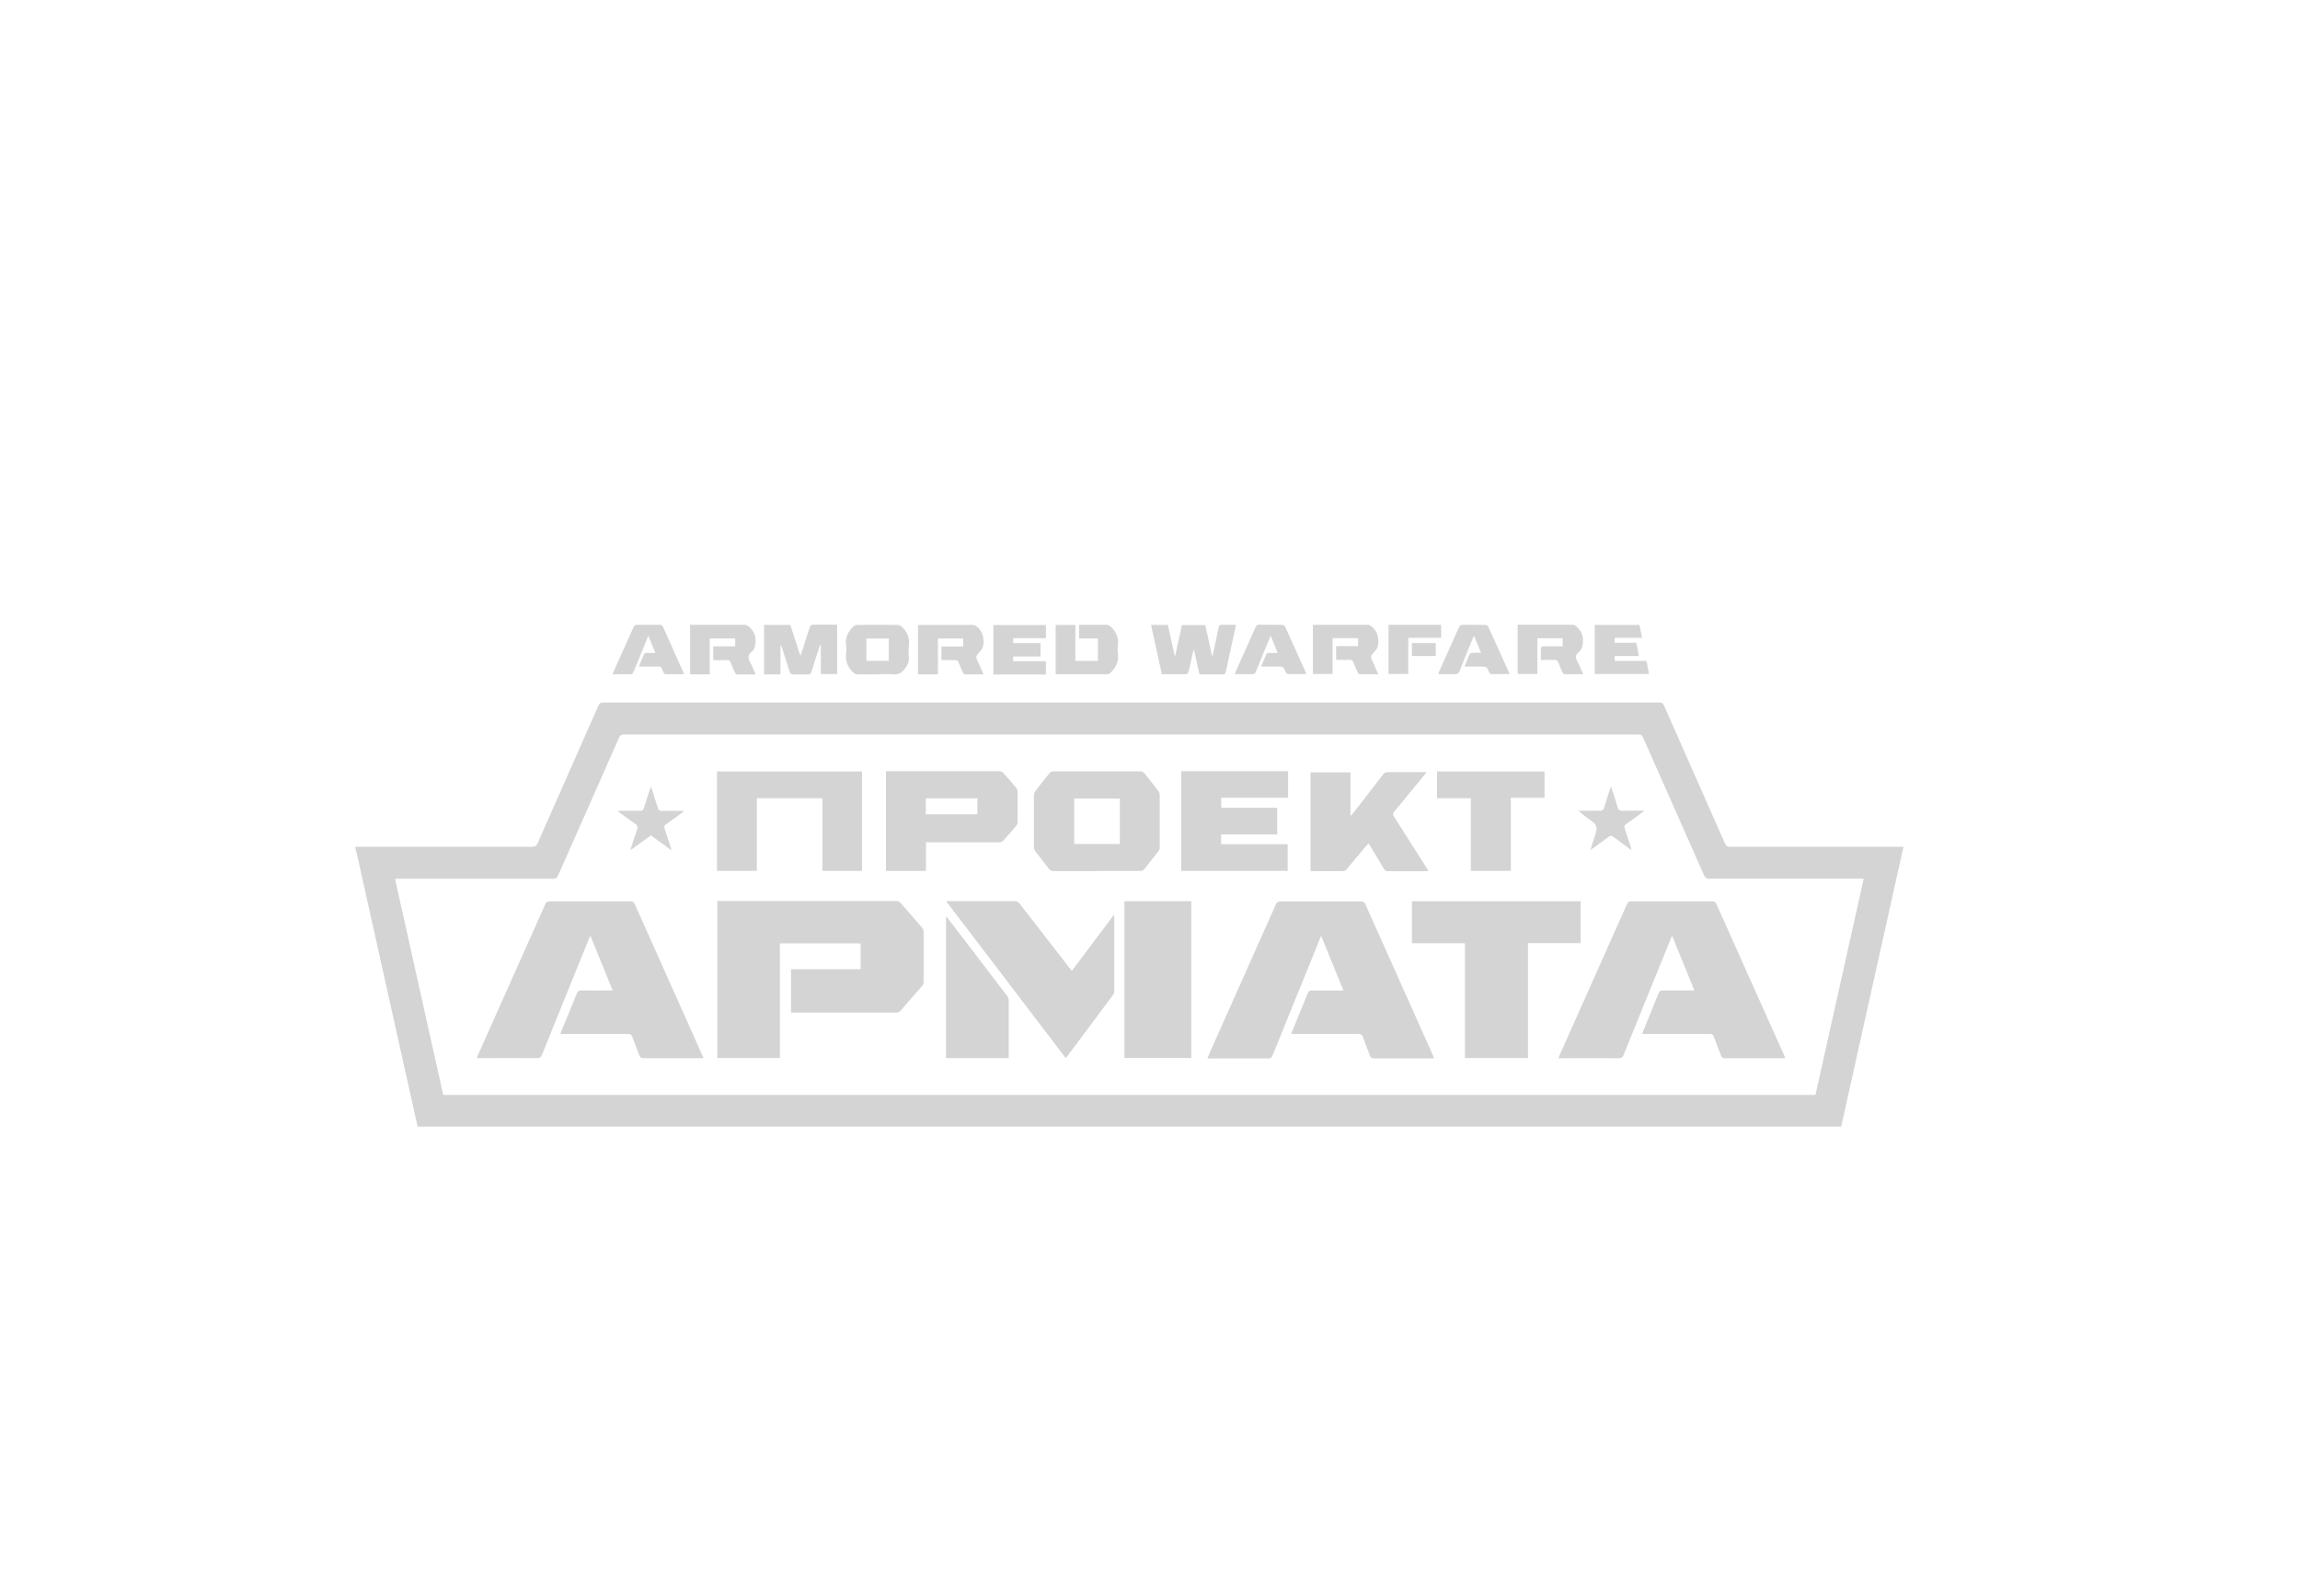 <?xml version="1.0" encoding="UTF-8"?>
<svg id="_Слой_1" data-name="Слой 1" xmlns="http://www.w3.org/2000/svg" viewBox="0 0 196 136">
    <defs>
        <style>
            .cls-1 {
            fill: #d4d4d4;
            }
        </style>
    </defs>
    <path class="cls-1"
        d="M30.28,72.17c.09,0,.18,0,.27,0,4.94,0,9.88,0,14.81,0,.24,0,.35-.07,.45-.29,1.72-3.91,3.46-7.82,5.18-11.73,.09-.21,.19-.28,.43-.28,29.98,0,59.96,0,89.95,0,.25,0,.35,.08,.45,.3,1.72,3.9,3.45,7.8,5.17,11.7,.1,.23,.22,.3,.47,.3,4.8,0,9.59,0,14.39,0,.11,0,.21,0,.36,0-1.77,7.96-3.54,15.9-5.31,23.85H35.59c-.1-.42-.2-.86-.29-1.29-1.64-7.35-3.27-14.7-4.91-22.05-.03-.14-.07-.27-.11-.41,0-.04,0-.07,0-.11Zm3.38,2.72c1.37,6.17,2.74,12.3,4.11,18.43h116.94c1.37-6.14,2.73-12.27,4.11-18.43-.15,0-.26,0-.38,0-4.26,0-8.51,0-12.77,0-.23,0-.35-.06-.45-.28-1.73-3.92-3.47-7.83-5.2-11.75-.08-.19-.17-.26-.38-.26-28.83,0-57.66,0-86.49,0-.21,0-.3,.07-.39,.26-1.73,3.93-3.47,7.85-5.21,11.77-.09,.2-.19,.26-.41,.26-4.37,0-8.74,0-13.11,0-.11,0-.23,0-.38,0Z" />
    <path class="cls-1"
        d="M102.21,57.46c-.16-.71-.31-1.39-.46-2.07-.01,0-.03,0-.04,0-.05,.22-.1,.43-.15,.65-.09,.41-.17,.83-.28,1.24-.02,.07-.13,.18-.2,.18-.68,.01-1.36,0-2.07,0-.31-1.4-.61-2.79-.92-4.2h1.43c.19,.87,.39,1.74,.58,2.62,.02,0,.03,0,.05,0,.19-.87,.38-1.73,.57-2.61h1.99c.19,.87,.39,1.75,.58,2.63,.01,0,.03,0,.04,0,.18-.81,.36-1.61,.52-2.42,.04-.19,.11-.24,.3-.23,.38,.01,.76,0,1.18,0-.08,.38-.16,.74-.24,1.1-.21,.97-.42,1.94-.63,2.9-.03,.12-.04,.22-.2,.22-.68,0-1.36,0-2.08,0Z" />
    <path class="cls-1"
        d="M65.11,57.45v-4.19h2.24c.28,.85,.56,1.72,.86,2.65,.11-.35,.21-.62,.3-.9,.17-.53,.33-1.06,.51-1.59,.03-.08,.13-.18,.2-.18,.7-.01,1.4,0,2.12,0v4.21h-1.39v-2.48s-.04,0-.06-.01c-.03,.09-.06,.17-.09,.26-.22,.68-.44,1.36-.65,2.05-.05,.16-.13,.22-.3,.22-.4-.01-.8-.02-1.2,0-.2,0-.3-.06-.36-.25-.22-.71-.45-1.41-.68-2.12-.02-.05-.03-.1-.1-.14v2.49h-1.41Z" />
    <path class="cls-1"
        d="M60.78,56.26v-1.17h1.87v-.68h-2.17v3.06h-1.67v-4.22h.27c1.45,0,2.91,0,4.36,0,.18,0,.28,.07,.41,.18,.4,.36,.58,.78,.53,1.33-.03,.31-.06,.57-.31,.77-.34,.27-.36,.56-.14,.93,.18,.31,.3,.65,.46,1.02-.56,0-1.07,0-1.59,0-.06,0-.14-.09-.17-.16-.13-.28-.26-.56-.36-.85-.06-.16-.14-.22-.31-.21-.38,.01-.76,0-1.18,0Z" />
    <path class="cls-1"
        d="M83.82,57.48c-.56,0-1.07,0-1.58,0-.06,0-.15-.09-.18-.15-.13-.29-.26-.58-.37-.88-.06-.15-.14-.19-.3-.19-.38,0-.76,0-1.16,0v-1.16h1.85v-.69h-2.15v3.06h-1.7v-4.2c.08,0,.16-.01,.25-.01,1.47,0,2.94,0,4.41,0,.18,0,.28,.08,.41,.19,.41,.36,.52,.79,.52,1.33,0,.45-.25,.7-.5,.97-.14,.15-.16,.27-.07,.46,.2,.41,.38,.83,.58,1.29Z" />
    <path class="cls-1"
        d="M131.02,57.44h-1.69v-4.2h.29c1.44,0,2.89,0,4.33,0,.2,0,.32,.07,.45,.21,.33,.33,.53,.67,.5,1.18-.02,.39-.08,.73-.39,.98-.27,.22-.27,.44-.11,.73,.19,.35,.33,.72,.51,1.12-.56,0-1.08,0-1.59,0-.06,0-.14-.09-.17-.16-.12-.26-.24-.53-.34-.81-.07-.19-.16-.26-.37-.25-.37,.02-.74,0-1.14,0,0-.36,0-.7,.01-1.03,0-.05,.14-.13,.22-.13,.54-.01,1.08,0,1.64,0v-.68h-2.16v3.06Z" />
    <path class="cls-1"
        d="M117.46,57.46c-.56,0-1.08,0-1.6,0-.06,0-.14-.1-.17-.17-.13-.28-.25-.57-.36-.85-.06-.15-.14-.2-.29-.2-.39,.01-.78,0-1.18,0v-1.17h1.87v-.68h-2.17v3.05h-1.68v-4.18c.08,0,.17-.01,.25-.01,1.46,0,2.92,0,4.39,0,.18,0,.28,.07,.41,.18,.41,.36,.54,.79,.52,1.34,0,.39-.17,.64-.41,.87-.23,.22-.24,.41-.1,.69,.19,.36,.33,.74,.52,1.15Z" />
    <path class="cls-1"
        d="M89.96,57.44v-4.18h1.68v3.07h1.92v-1.92h-1.6v-1.16c.38,0,.74,0,1.11,0,.42,0,.83-.01,1.25,0,.11,0,.22,.1,.33,.15,0,0,.01,.01,.02,.02,.48,.45,.69,1,.59,1.66-.03,.18-.03,.38,0,.56,.11,.68-.13,1.22-.61,1.68-.07,.07-.17,.14-.26,.14-1.45,0-2.91,0-4.36,0-.02,0-.03-.01-.08-.03Z" />
    <path class="cls-1"
        d="M74.79,57.47c-.58,0-1.15,0-1.73,0-.17,0-.26-.07-.38-.18-.47-.46-.66-1-.57-1.65,.03-.18,.03-.38,0-.56-.11-.67,.11-1.21,.59-1.66,.09-.08,.22-.16,.33-.16,1.16-.01,2.32-.01,3.48,0,.11,0,.24,.08,.33,.15,.49,.45,.7,1,.61,1.68-.04,.32-.03,.66,0,.98,.02,.33-.1,.57-.28,.84-.29,.45-.64,.62-1.17,.56-.4-.05-.81,0-1.22,0Zm.95-1.15v-1.9h-1.91v1.9h1.91Z" />
    <path class="cls-1"
        d="M84.64,53.27h4.49v1.12h-2.79v.42h2.33v1.14h-2.33v.41h2.79v1.13h-4.48v-4.2Z" />
    <path class="cls-1"
        d="M140.31,56.32c.07,.39,.14,.74,.21,1.12h-4.62v-4.18h3.81c.07,.35,.14,.71,.22,1.1h-2.34v.42h1.85c.07,.38,.15,.74,.22,1.13h-2.06v.42h2.71Z" />
    <path class="cls-1"
        d="M58.28,57.46c-.54,0-1.05,0-1.56,0-.06,0-.13-.07-.17-.13-.05-.09-.09-.19-.12-.29-.05-.17-.14-.23-.32-.23-.54,.01-1.08,0-1.67,0,.16-.39,.3-.75,.46-1.09,.02-.05,.13-.07,.2-.07,.24,0,.47,0,.75,0-.21-.5-.39-.96-.6-1.47-.34,.83-.66,1.62-.98,2.4-.09,.22-.19,.44-.27,.66-.06,.17-.14,.24-.32,.23-.49-.01-.97,0-1.48,0,.04-.11,.07-.18,.1-.25,.56-1.25,1.12-2.5,1.68-3.75,.07-.16,.15-.22,.33-.22,.64,.01,1.28,0,1.91,0,.14,0,.22,.03,.28,.17,.57,1.28,1.15,2.57,1.72,3.85,.02,.05,.04,.11,.07,.2Z" />
    <path class="cls-1"
        d="M128.63,57.45c-.54,0-1.06,0-1.58,0-.06,0-.14-.11-.17-.19-.19-.45-.19-.45-.67-.45-.46,0-.92,0-1.41,0,.15-.38,.29-.72,.44-1.06,.03-.06,.13-.1,.21-.11,.24-.01,.48,0,.76,0-.2-.49-.39-.95-.6-1.46-.07,.16-.12,.26-.16,.36-.36,.89-.73,1.78-1.08,2.68-.07,.17-.15,.24-.35,.24-.48-.01-.95,0-1.46,0,.04-.11,.06-.18,.09-.25,.56-1.25,1.12-2.5,1.68-3.75,.07-.16,.16-.22,.34-.21,.64,.01,1.28,0,1.91,.01,.09,0,.22,.08,.25,.16,.59,1.29,1.17,2.59,1.76,3.89,.02,.04,.03,.08,.05,.15Z" />
    <path class="cls-1"
        d="M107.47,56.81c.16-.39,.3-.74,.46-1.08,.02-.05,.13-.08,.19-.08,.24,0,.48,0,.76,0-.2-.5-.39-.96-.6-1.47-.18,.43-.34,.82-.5,1.21-.25,.61-.51,1.23-.75,1.84-.07,.18-.17,.24-.35,.23-.48-.01-.95,0-1.46,0,.05-.12,.07-.2,.11-.28,.55-1.24,1.11-2.47,1.66-3.71,.07-.16,.15-.24,.35-.23,.63,.01,1.26,0,1.89,.01,.09,0,.23,.06,.27,.13,.6,1.31,1.19,2.63,1.78,3.94,.01,.03,.01,.07,.02,.13-.53,0-1.04,0-1.55,0-.07,0-.16-.12-.2-.2-.19-.44-.18-.44-.65-.44-.46,0-.92,0-1.43,0Z" />
    <path class="cls-1" d="M118.33,53.25h4.48v1.11h-2.8v3.08h-1.68v-4.19Z" />
    <path class="cls-1" d="M120.32,54.81h2.03v1.1h-2.03v-1.1Z" />
    <path class="cls-1"
        d="M73.35,80.4h-6.89v9.77h-5.33v-13.38c.09,0,.19,0,.28,0,4.98,0,9.96,0,14.94,0,.19,0,.31,.06,.43,.2,.6,.7,1.21,1.39,1.81,2.09,.07,.08,.12,.22,.12,.33,0,1.43,0,2.85,0,4.28,0,.11-.05,.25-.12,.33-.61,.71-1.23,1.42-1.85,2.12-.07,.08-.2,.16-.3,.16-2.97,0-5.94,0-8.91,0-.03,0-.07,0-.12-.01v-3.69h5.93v-2.2Z" />
    <path class="cls-1"
        d="M152.12,90.19c-1.77,0-3.5,0-5.22,0-.07,0-.18-.09-.21-.17-.22-.55-.44-1.1-.64-1.66-.07-.18-.15-.24-.34-.24-1.82,0-3.63,0-5.45,0-.1,0-.19,0-.31,0,.03-.1,.05-.18,.08-.25,.44-1.08,.89-2.16,1.32-3.24,.07-.17,.15-.22,.33-.22,.89,0,1.77,0,2.71,0-.64-1.56-1.26-3.09-1.9-4.66-.06,.13-.1,.21-.13,.3-1.34,3.29-2.68,6.59-4.01,9.88-.08,.19-.16,.26-.38,.26-1.71-.01-3.42,0-5.17,0,.04-.1,.07-.18,.1-.25,1.92-4.3,3.83-8.59,5.75-12.89,.08-.17,.17-.23,.36-.23,2.3,0,4.61,0,6.91,0,.17,0,.26,.04,.34,.21,1.92,4.31,3.86,8.62,5.79,12.93,.03,.06,.05,.13,.09,.23Z" />
    <path class="cls-1"
        d="M110.02,88.13c.24-.58,.46-1.11,.67-1.64,.25-.61,.51-1.21,.74-1.82,.08-.21,.18-.26,.39-.25,.79,.01,1.58,0,2.37,0,.09,0,.17,0,.29-.01-.63-1.55-1.25-3.07-1.89-4.64-.06,.12-.1,.2-.13,.29-1.34,3.29-2.68,6.59-4.01,9.88-.08,.2-.18,.27-.4,.27-1.62-.01-3.24,0-4.87,0h-.29c.06-.14,.11-.26,.15-.37,1.9-4.25,3.79-8.5,5.68-12.75,.08-.19,.17-.26,.39-.26,2.29,0,4.57,0,6.86,0,.21,0,.31,.06,.39,.25,1.91,4.29,3.83,8.57,5.75,12.86,.03,.07,.06,.15,.1,.24-.08,0-.15,.02-.21,.02-1.64,0-3.28,0-4.92,0-.18,0-.26-.05-.33-.22-.19-.53-.42-1.05-.6-1.59-.08-.21-.19-.27-.4-.27-1.8,0-3.6,0-5.4,0-.1,0-.19,0-.34,0Z" />
    <path class="cls-1"
        d="M40.62,90.19c.04-.11,.07-.19,.11-.27,1.91-4.27,3.82-8.55,5.72-12.82,.09-.21,.19-.29,.43-.28,2.28,0,4.56,0,6.83,0,.19,0,.3,.04,.38,.23,1.92,4.3,3.84,8.59,5.76,12.89,.03,.07,.06,.14,.1,.24-.09,0-.17,.01-.24,.01-1.62,0-3.24,0-4.87,0-.2,0-.29-.06-.36-.25-.19-.52-.41-1.04-.59-1.56-.07-.19-.16-.27-.38-.26-1.8,.01-3.6,0-5.4,0-.1,0-.21,0-.35,0,.04-.12,.07-.2,.1-.28,.43-1.06,.88-2.13,1.3-3.19,.08-.19,.17-.24,.37-.24,.88,.01,1.75,0,2.68,0-.64-1.56-1.26-3.09-1.9-4.66-.06,.12-.1,.2-.13,.28-1.33,3.29-2.67,6.57-3.99,9.86-.09,.22-.19,.3-.44,.29-1.6-.01-3.21,0-4.81,0h-.31Z" />
    <path class="cls-1" d="M120.32,80.39v-3.58h14.38v3.57h-4.49v9.79h-5.37v-9.78h-4.51Z" />
    <path class="cls-1"
        d="M80.61,76.8c.14,0,.22,0,.3,0,1.85,0,3.7,0,5.56,0,.18,0,.29,.05,.4,.19,1.41,1.83,2.83,3.66,4.25,5.48,.06,.08,.13,.17,.22,.28,1.2-1.6,2.38-3.18,3.6-4.8,.01,.11,.02,.17,.02,.23,0,2.09,0,4.18,0,6.27,0,.11-.03,.23-.09,.32-1.32,1.78-2.65,3.55-3.97,5.32-.02,.02-.04,.04-.08,.09-3.39-4.45-6.77-8.89-10.2-13.38Z" />
    <path class="cls-1" d="M101.52,76.81v13.36h-5.7v-13.36h5.7Z" />
    <path class="cls-1"
        d="M93.49,74.24c-1.23,0-2.46,0-3.7,0-.18,0-.29-.05-.4-.19-.38-.5-.78-.99-1.16-1.49-.07-.1-.12-.24-.12-.36,0-1.48,0-2.96,0-4.44,0-.1,.04-.23,.1-.31,.4-.53,.81-1.05,1.23-1.56,.07-.08,.2-.15,.3-.15,2.49,0,4.98,0,7.47,0,.1,0,.24,.07,.3,.15,.41,.5,.81,1.01,1.2,1.52,.07,.09,.12,.22,.12,.33,0,1.5,0,2.99,0,4.49,0,.1-.05,.23-.11,.31-.39,.51-.79,1-1.18,1.51-.1,.13-.21,.18-.38,.18-1.23,0-2.46,0-3.7,0Zm-1.95-6.18v3.87h3.89v-3.87h-3.89Z" />
    <path class="cls-1" d="M73.46,65.75v8.47h-3.38v-6.19h-5.58v6.19h-3.4v-8.47h12.37Z" />
    <path class="cls-1"
        d="M75.49,65.73h.29c3.11,0,6.22,0,9.33,0,.2,0,.33,.06,.45,.21,.34,.4,.69,.78,1.03,1.19,.07,.09,.13,.22,.13,.33,.01,.87,0,1.74,0,2.6,0,.1-.04,.23-.11,.31-.37,.44-.75,.88-1.14,1.3-.07,.08-.23,.12-.35,.12-1.96,0-3.92,0-5.87,0-.11,0-.21,0-.34,0v2.44h-3.41v-8.49Zm3.41,3.67h4.39v-1.36h-4.39v1.36Z" />
    <path class="cls-1"
        d="M100.67,65.73h9.1v2.26h-5.7v.86h4.77v2.27h-4.78v.83h5.67v2.27h-9.07v-8.49Z" />
    <path class="cls-1"
        d="M121.58,65.81c-.64,.78-1.24,1.51-1.83,2.23-.32,.38-.62,.77-.95,1.15-.12,.14-.12,.24-.02,.39,.94,1.47,1.87,2.94,2.81,4.42,.04,.07,.08,.13,.14,.23-.09,0-.15,.02-.21,.02-1.08,0-2.16,0-3.24,0-.16,0-.25-.05-.34-.19-.38-.65-.77-1.29-1.16-1.94-.04-.07-.09-.15-.16-.24-.08,.09-.14,.15-.2,.22-.55,.66-1.1,1.32-1.66,1.98-.07,.08-.18,.16-.28,.16-.9,.01-1.81,0-2.71,0-.02,0-.05-.01-.09-.02v-8.39h3.4v3.67h.06c.05-.05,.11-.11,.16-.18,.85-1.1,1.71-2.2,2.55-3.3,.12-.16,.25-.22,.44-.21,.98,0,1.97,0,2.95,0,.09,0,.17,0,.33,0Z" />
    <path class="cls-1"
        d="M80.62,78.07c.84,1.09,1.64,2.14,2.44,3.19,.92,1.2,1.84,2.4,2.76,3.61,.07,.09,.13,.22,.14,.33,0,1.62,0,3.24,0,4.86,0,.03,0,.07-.01,.12h-5.33v-12.1Z" />
    <path class="cls-1" d="M128.75,68v6.22h-3.41v-6.19h-2.88v-2.28h9.16v2.25h-2.86Z" />
    <path class="cls-1"
        d="M52.7,69.1c.62,0,1.24,0,1.86,0,.19,0,.26-.06,.31-.23,.18-.6,.39-1.19,.6-1.84,.21,.65,.42,1.25,.6,1.85,.05,.18,.13,.23,.32,.23,.62-.01,1.24,0,1.91,0-.09,.08-.13,.13-.18,.16-.45,.33-.9,.66-1.36,.98-.17,.11-.18,.22-.12,.39,.17,.49,.33,.99,.49,1.49,.03,.09,.05,.18,.09,.34-.62-.45-1.18-.86-1.75-1.27-.57,.42-1.14,.82-1.7,1.23-.01-.01-.03-.02-.04-.03,.18-.54,.34-1.09,.54-1.63,.11-.28,.06-.43-.19-.6-.48-.31-.93-.67-1.39-1,0-.02,.02-.04,.03-.06Z" />
    <path class="cls-1"
        d="M139.03,72.45c-.55-.4-1.05-.75-1.54-1.13-.15-.12-.26-.11-.41,0-.49,.37-1,.73-1.56,1.14,.18-.54,.33-1.02,.48-1.5q.19-.58-.3-.93c-.4-.29-.81-.59-1.19-.93,.61,0,1.21-.01,1.82,0,.22,0,.31-.06,.37-.27,.17-.58,.37-1.16,.58-1.81,.16,.48,.3,.91,.44,1.33,.08,.24,.11,.57,.28,.69,.17,.12,.49,.04,.75,.05,.43,0,.87,0,1.36,0-.08,.08-.12,.12-.17,.16-.46,.33-.91,.67-1.38,1-.14,.1-.17,.19-.11,.35,.18,.53,.35,1.06,.52,1.59,.02,.06,.03,.13,.07,.26Z" />
</svg>
